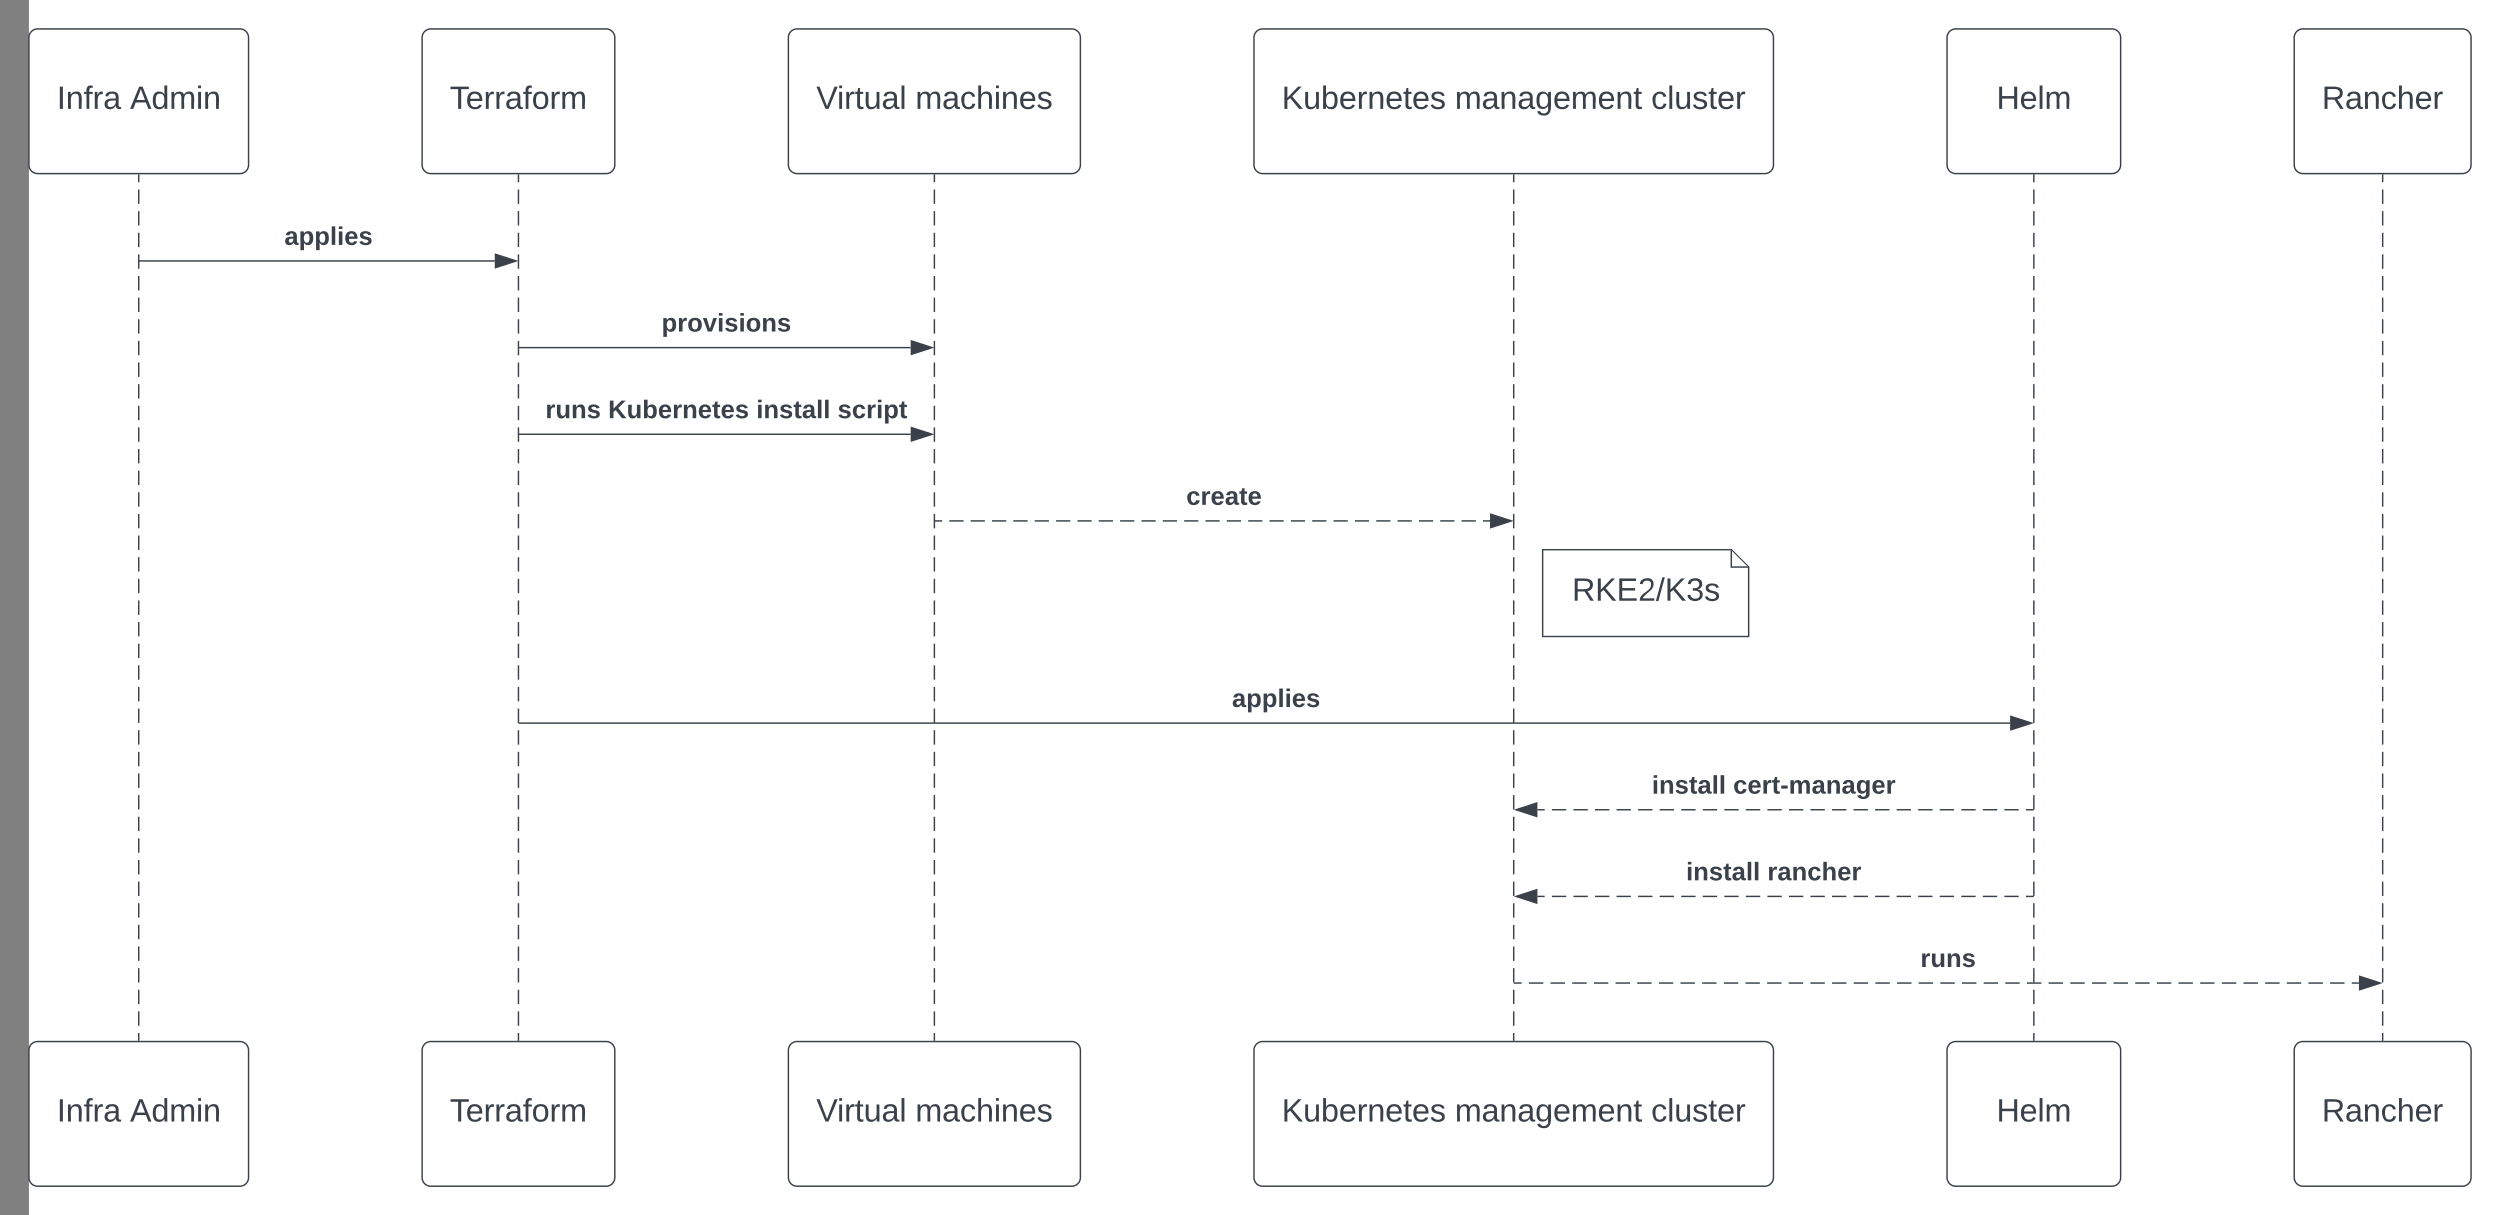 <svg xmlns="http://www.w3.org/2000/svg" xmlns:xlink="http://www.w3.org/1999/xlink" xmlns:lucid="lucid" width="1728.21" height="840"><rect width="100%" height="100%" fill="#808080" stroke="none"/><g transform="translate(1020 760)" lucid:page-tab-id="~L~eS_iITtak"><path d="M-1000-1000h2000V500h-2000z" fill="#fff"/><path d="M-374.07-639v4.98m0 5v9.95m0 5v9.95m0 5v9.95m0 5v9.95m0 5v9.95m0 5v9.95m0 5v9.95m0 5v9.95m0 5v9.95m0 5v9.95m0 5v9.95m0 5v9.95m0 5v9.95m0 5v9.95m0 5v9.95m0 5v9.95m0 5v9.95m0 5v9.95m0 5v9.95m0 5v9.95m0 5v9.95m0 5v9.95m0 5v9.95m0 5v9.95m0 5v9.95m0 5v9.95m0 5v9.95m0 5v9.95m0 5v9.95m0 5v9.95m0 5v9.95m0 5v9.95m0 5v9.95m0 5v9.95m0 5v9.95m0 5v9.95m0 5v9.95m0 5v9.95m0 5v9.95m0 5V-41" stroke="#3a414a" fill="none"/><path d="M-373.57-639h-1v-.5h1zM-373.57-40.5h-1v-.5h1z" stroke="#3a414a" stroke-width=".05" fill="#3a414a"/><path d="M-924.1-639v4.98m0 5v9.95m0 5v9.95m0 5v9.95m0 5v9.95m0 5v9.95m0 5v9.95m0 5v9.95m0 5v9.95m0 5v9.95m0 5v9.95m0 5v9.95m0 5v9.95m0 5v9.95m0 5v9.95m0 5v9.95m0 5v9.95m0 5v9.95m0 5v9.95m0 5v9.95m0 5v9.95m0 5v9.95m0 5v9.95m0 5v9.95m0 5v9.95m0 5v9.95m0 5v9.95m0 5v9.95m0 5v9.95m0 5v9.95m0 5v9.95m0 5v9.95m0 5v9.95m0 5v9.95m0 5v9.95m0 5v9.95m0 5v9.95m0 5v9.95m0 5v9.95m0 5v9.95m0 5V-41" stroke="#3a414a" fill="none"/><path d="M-923.6-639h-1v-.5h1zM-923.6-40.5h-1v-.5h1z" stroke="#3a414a" stroke-width=".05" fill="#3a414a"/><path d="M385.96-639v4.98m0 5v9.95m0 5v9.95m0 5v9.95m0 5v9.95m0 5v9.95m0 5v9.95m0 5v9.95m0 5v9.95m0 5v9.95m0 5v9.95m0 5v9.95m0 5v9.95m0 5v9.95m0 5v9.95m0 5v9.95m0 5v9.95m0 5v9.95m0 5v9.95m0 5v9.95m0 5v9.95m0 5v9.95m0 5v9.95m0 5v9.95m0 5v9.95m0 5v9.95m0 5v9.95m0 5v9.95m0 5v9.95m0 5v9.95m0 5v9.95m0 5v9.95m0 5v9.95m0 5v9.95m0 5v9.95m0 5v9.95m0 5v9.95m0 5v9.95m0 5v9.95m0 5v9.95m0 5V-41" stroke="#3a414a" fill="none"/><path d="M386.46-639h-1v-.5h1zM386.46-40.5h-1v-.5h1z" stroke="#3a414a" stroke-width=".05" fill="#3a414a"/><path d="M-661.6-639v4.98m0 5v9.95m0 5v9.95m0 5v9.95m0 5v9.95m0 5v9.95m0 5v9.95m0 5v9.95m0 5v9.95m0 5v9.95m0 5v9.95m0 5v9.95m0 5v9.95m0 5v9.95m0 5v9.95m0 5v9.95m0 5v9.95m0 5v9.95m0 5v9.95m0 5v9.95m0 5v9.95m0 5v9.95m0 5v9.95m0 5v9.95m0 5v9.95m0 5v9.95m0 5v9.95m0 5v9.95m0 5v9.95m0 5v9.95m0 5v9.95m0 5v9.95m0 5v9.95m0 5v9.95m0 5v9.95m0 5v9.95m0 5v9.95m0 5v9.95m0 5v9.95m0 5v9.95m0 5V-41" stroke="#3a414a" fill="none"/><path d="M-661.1-639h-1v-.5h1zM-661.1-40.5h-1v-.5h1z" stroke="#3a414a" stroke-width=".05" fill="#3a414a"/><path d="M-1000-734a6 6 0 0 1 6-6h139.82a6 6 0 0 1 6 6v88a6 6 0 0 1-6 6H-994a6 6 0 0 1-6-6z" stroke="#3a414a" fill="#fff"/><use xlink:href="#a" transform="matrix(1,0,0,1,-1000,-740) translate(19.307 55.278)"/><use xlink:href="#b" transform="matrix(1,0,0,1,-1000,-740) translate(69.863 55.278)"/><path d="M26.4-639v4.98m0 5v9.95m0 5v9.95m0 5v9.95m0 5v9.95m0 5v9.95m0 5v9.95m0 5v9.95m0 5v9.95m0 5v9.95m0 5v9.95m0 5v9.95m0 5v9.95m0 5v9.95m0 5v9.95m0 5v9.95m0 5v9.95m0 5v9.95m0 5v9.95m0 5v9.95m0 5v9.95m0 5v9.95m0 5v9.95m0 5v9.95m0 5v9.95m0 5v9.95m0 5v9.95m0 5v9.95m0 5v9.95m0 5v9.95m0 5v9.95m0 5v9.95m0 5v9.95m0 5v9.95m0 5v9.95m0 5v9.95m0 5v9.95m0 5v9.95m0 5v9.95m0 5v9.95m0 5V-41" stroke="#3a414a" fill="none"/><path d="M26.9-639h-1v-.5h1zM26.9-40.5h-1v-.5h1z" stroke="#3a414a" stroke-width=".05" fill="#3a414a"/><path d="M627.1-639v4.98m0 5v9.95m0 5v9.95m0 5v9.95m0 5v9.95m0 5v9.95m0 5v9.95m0 5v9.95m0 5v9.95m0 5v9.95m0 5v9.95m0 5v9.95m0 5v9.95m0 5v9.95m0 5v9.95m0 5v9.95m0 5v9.95m0 5v9.95m0 5v9.95m0 5v9.95m0 5v9.95m0 5v9.95m0 5v9.95m0 5v9.95m0 5v9.95m0 5v9.95m0 5v9.95m0 5v9.95m0 5v9.95m0 5v9.95m0 5v9.95m0 5v9.95m0 5v9.95m0 5v9.95m0 5v9.95m0 5v9.95m0 5v9.95m0 5v9.95m0 5v9.95m0 5v9.95m0 5V-41" stroke="#3a414a" fill="none"/><path d="M627.6-639h-1v-.5h1zM627.6-40.5h-1v-.5h1z" stroke="#3a414a" stroke-width=".05" fill="#3a414a"/><path d="M-1000-34a6 6 0 0 1 6-6h139.82a6 6 0 0 1 6 6v88a6 6 0 0 1-6 6H-994a6 6 0 0 1-6-6z" stroke="#3a414a" fill="#fff"/><use xlink:href="#a" transform="matrix(1,0,0,1,-1000,-40) translate(19.307 55.278)"/><use xlink:href="#b" transform="matrix(1,0,0,1,-1000,-40) translate(69.863 55.278)"/><path d="M-728.18-734a6 6 0 0 1 6-6H-601a6 6 0 0 1 6 6v88a6 6 0 0 1-6 6H-722.2a6 6 0 0 1-6-6z" stroke="#3a414a" fill="#fff"/><use xlink:href="#c" transform="matrix(1,0,0,1,-728.185,-740) translate(19.128 55.278)"/><path d="M-728.18-34a6 6 0 0 1 6-6H-601a6 6 0 0 1 6 6v88a6 6 0 0 1-6 6H-722.2a6 6 0 0 1-6-6z" stroke="#3a414a" fill="#fff"/><use xlink:href="#c" transform="matrix(1,0,0,1,-728.185,-40) translate(19.128 55.278)"/><path d="M-475-734a6 6 0 0 1 6-6h189.86a6 6 0 0 1 6 6v88a6 6 0 0 1-6 6H-469a6 6 0 0 1-6-6z" stroke="#3a414a" fill="#fff"/><use xlink:href="#d" transform="matrix(1,0,0,1,-475.012,-740) translate(19.277 55.278)"/><use xlink:href="#e" transform="matrix(1,0,0,1,-475.012,-740) translate(87.795 55.278)"/><path d="M-475-34a6 6 0 0 1 6-6h189.86a6 6 0 0 1 6 6v88a6 6 0 0 1-6 6H-469a6 6 0 0 1-6-6z" stroke="#3a414a" fill="#fff"/><use xlink:href="#d" transform="matrix(1,0,0,1,-475.012,-40) translate(19.277 55.278)"/><use xlink:href="#e" transform="matrix(1,0,0,1,-475.012,-40) translate(87.795 55.278)"/><path d="M-153.14-734a6 6 0 0 1 6-6h347.1a6 6 0 0 1 6 6v88a6 6 0 0 1-6 6h-347.1a6 6 0 0 1-6-6z" stroke="#3a414a" fill="#fff"/><use xlink:href="#f" transform="matrix(1,0,0,1,-153.136,-740) translate(19.165 55.278)"/><use xlink:href="#g" transform="matrix(1,0,0,1,-153.136,-740) translate(138.857 55.278)"/><use xlink:href="#h" transform="matrix(1,0,0,1,-153.136,-740) translate(274.536 55.278)"/><path d="M-153.14-34a6 6 0 0 1 6-6h347.1a6 6 0 0 1 6 6v88a6 6 0 0 1-6 6h-347.1a6 6 0 0 1-6-6z" stroke="#3a414a" fill="#fff"/><use xlink:href="#f" transform="matrix(1,0,0,1,-153.136,-40) translate(19.165 55.278)"/><use xlink:href="#g" transform="matrix(1,0,0,1,-153.136,-40) translate(138.857 55.278)"/><use xlink:href="#h" transform="matrix(1,0,0,1,-153.136,-40) translate(274.536 55.278)"/><path d="M325.96-734a6 6 0 0 1 6-6h108a6 6 0 0 1 6 6v88a6 6 0 0 1-6 6h-108a6 6 0 0 1-6-6z" stroke="#3a414a" fill="#fff"/><use xlink:href="#i" transform="matrix(1,0,0,1,325.963,-740) translate(34.172 55.278)"/><path d="M325.96-34a6 6 0 0 1 6-6h108a6 6 0 0 1 6 6v88a6 6 0 0 1-6 6h-108a6 6 0 0 1-6-6z" stroke="#3a414a" fill="#fff"/><use xlink:href="#i" transform="matrix(1,0,0,1,325.963,-40) translate(34.172 55.278)"/><path d="M565.96-734a6 6 0 0 1 6-6H682.2a6 6 0 0 1 6 6v88a6 6 0 0 1-6 6H571.97a6 6 0 0 1-6-6z" stroke="#3a414a" fill="#fff"/><use xlink:href="#j" transform="matrix(1,0,0,1,565.963,-740) translate(19.091 55.278)"/><path d="M565.96-34a6 6 0 0 1 6-6H682.2a6 6 0 0 1 6 6v88a6 6 0 0 1-6 6H571.97a6 6 0 0 1-6-6z" stroke="#3a414a" fill="#fff"/><use xlink:href="#j" transform="matrix(1,0,0,1,565.963,-40) translate(19.091 55.278)"/><path d="M-923.6-579.6h245.62M-923.58-579.6h-.5" stroke="#3a414a" fill="none"/><path d="M-663.22-579.6l-14.26 4.63v-9.26z" stroke="#3a414a" fill="#3a414a"/><use xlink:href="#k" transform="matrix(1,0,0,1,-823.403,-604.926) translate(0 14.217)"/><path d="M-661.1-519.7h270.64M-661.1-519.7h-.5" stroke="#3a414a" fill="none"/><path d="M-375.7-519.7l-14.26 4.63v-9.26z" stroke="#3a414a" fill="#3a414a"/><use xlink:href="#l" transform="matrix(1,0,0,1,-562.661,-545.026) translate(0 14.217)"/><path d="M-661.1-459.8h270.64M-661.1-459.8h-.5" stroke="#3a414a" fill="none"/><path d="M-375.7-459.8l-14.26 4.63v-9.26z" stroke="#3a414a" fill="#3a414a"/><use xlink:href="#m" transform="matrix(1,0,0,1,-642.955,-485.126) translate(0 14.217)"/><use xlink:href="#n" transform="matrix(1,0,0,1,-642.955,-485.126) translate(43.343 14.217)"/><use xlink:href="#o" transform="matrix(1,0,0,1,-642.955,-485.126) translate(145.778 14.217)"/><use xlink:href="#p" transform="matrix(1,0,0,1,-642.955,-485.126) translate(201.957 14.217)"/><path d="M-373.57-399.9h4.9m4.93 0h9.84m4.92 0h9.83m4.92 0h9.84m4.92 0h9.84m4.92 0h9.83m4.93 0h9.84m4.92 0h9.82m4.92 0h9.84m4.9 0h9.85m4.92 0h9.83m4.92 0h9.84m4.92 0h9.83m4.9 0h9.85m4.9 0h9.85m4.92 0h9.83m4.92 0h9.84m4.93 0h9.83m4.92 0h9.84m4.9 0h9.85m4.92 0h9.82m4.92 0h9.84m4.92 0h9.83m4.92 0h9.84m4.9 0h9.84m4.92 0H.2m4.9 0h4.93M-373.56-399.9h-.5" stroke="#3a414a" fill="none"/><path d="M24.8-399.9l-14.27 4.63v-9.27z" stroke="#3a414a" fill="#3a414a"/><use xlink:href="#q" transform="matrix(1,0,0,1,-199.97,-425.226) translate(0 14.217)"/><path d="M46.4-380h130.42l12 12v48H46.42z" stroke="#3a414a" fill="#fff"/><path d="M176.82-379.52V-368h11.53" stroke="#3a414a" fill="#fff"/><use xlink:href="#r" transform="matrix(1,0,0,1,51.414,-375) translate(15.296 30.278)"/><path d="M-661.1-260.13H369.58M-661.1-260.13h-.5" stroke="#3a414a" fill="none"/><path d="M384.35-260.13l-14.27 4.63v-9.27z" stroke="#3a414a" fill="#3a414a"/><use xlink:href="#k" transform="matrix(1,0,0,1,-168.375,-285.459) translate(0 14.217)"/><path d="M385.46-200.23h-4.96m-4.97 0h-9.93m-4.97 0h-9.93m-4.97 0h-9.93m-4.97 0h-9.93m-4.96 0H306m-4.96 0h-9.93m-4.96 0h-9.93m-4.96 0h-9.93m-4.96 0h-9.93m-4.96 0h-9.93m-4.95 0h-9.94m-4.95 0h-9.94m-4.95 0h-9.93m-4.97 0h-9.93m-4.97 0h-9.93m-4.97 0h-9.93m-4.97 0h-9.93m-4.96 0h-9.94m-4.96 0h-9.94m-4.96 0h-9.93m-4.97 0h-9.93m-4.97 0h-9.93m-4.97 0H42.8M385.45-200.23h.5" stroke="#3a414a" fill="none"/><path d="M28.03-200.23l14.27-4.64v9.27z" stroke="#3a414a" fill="#3a414a"/><g><use xlink:href="#s" transform="matrix(1,0,0,1,121.92,-225.559) translate(0 14.217)"/><use xlink:href="#t" transform="matrix(1,0,0,1,121.92,-225.559) translate(56.179 14.217)"/></g><path d="M385.46-140.33h-4.96m-4.97 0h-9.93m-4.97 0h-9.93m-4.97 0h-9.93m-4.97 0h-9.93m-4.96 0H306m-4.96 0h-9.93m-4.96 0h-9.93m-4.96 0h-9.93m-4.96 0h-9.93m-4.96 0h-9.93m-4.95 0h-9.94m-4.95 0h-9.94m-4.95 0h-9.93m-4.97 0h-9.93m-4.97 0h-9.93m-4.97 0h-9.93m-4.97 0h-9.93m-4.96 0h-9.94m-4.96 0h-9.94m-4.96 0h-9.93m-4.97 0h-9.93m-4.97 0h-9.93m-4.97 0H42.8M385.45-140.33h.5" stroke="#3a414a" fill="none"/><path d="M28.03-140.33l14.27-4.64v9.27z" stroke="#3a414a" fill="#3a414a"/><g><use xlink:href="#s" transform="matrix(1,0,0,1,145.567,-165.659) translate(0 14.217)"/><use xlink:href="#u" transform="matrix(1,0,0,1,145.567,-165.659) translate(56.179 14.217)"/></g><path d="M26.9-80.43h5m5 0h9.97m5 0h9.97m5 0h9.97m5 0h9.98m5 0h9.97m5 0h9.97m5 0h9.97m4.98 0h9.97m5 0h9.97m5 0h9.97m4.98 0h9.98m5 0h9.97m5 0h9.97m5 0h9.97m5 0h9.97m5 0h9.97m5 0h9.98m5 0h9.96m5 0h9.97m5 0h9.98m5 0h9.97m5 0h9.97m5 0h9.97m4.98 0h9.98m5 0h9.97m5 0h9.97m5 0h9.96m5 0h9.97m5 0H466m5 0h9.97m5 0h9.97m5 0h9.97m5 0h9.98m5 0h9.97m5 0h9.97m5 0h9.96m5 0h9.97m5 0h9.97m5 0h4.98M26.93-80.43h-.52" stroke="#3a414a" fill="none"/><path d="M625.47-80.43L611.2-75.8v-9.27z" stroke="#3a414a" fill="#3a414a"/><g><use xlink:href="#v" transform="matrix(1,0,0,1,307.547,-105.759) translate(0 14.217)"/></g><defs><path fill="#3a414a" d="M33 0v-248h34V0H33" id="w"/><path fill="#3a414a" d="M117-194c89-4 53 116 60 194h-32v-121c0-31-8-49-39-48C34-167 62-67 57 0H25l-1-190h30c1 10-1 24 2 32 11-22 29-35 61-36" id="x"/><path fill="#3a414a" d="M101-234c-31-9-42 10-38 44h38v23H63V0H32v-167H5v-23h27c-7-52 17-82 69-68v24" id="y"/><path fill="#3a414a" d="M114-163C36-179 61-72 57 0H25l-1-190h30c1 12-1 29 2 39 6-27 23-49 58-41v29" id="z"/><path fill="#3a414a" d="M141-36C126-15 110 5 73 4 37 3 15-17 15-53c-1-64 63-63 125-63 3-35-9-54-41-54-24 1-41 7-42 31l-33-3c5-37 33-52 76-52 45 0 72 20 72 64v82c-1 20 7 32 28 27v20c-31 9-61-2-59-35zM48-53c0 20 12 33 32 33 41-3 63-29 60-74-43 2-92-5-92 41" id="A"/><g id="a"><use transform="matrix(0.062,0,0,0.062,0,0)" xlink:href="#w"/><use transform="matrix(0.062,0,0,0.062,6.173,0)" xlink:href="#x"/><use transform="matrix(0.062,0,0,0.062,18.519,0)" xlink:href="#y"/><use transform="matrix(0.062,0,0,0.062,24.691,0)" xlink:href="#z"/><use transform="matrix(0.062,0,0,0.062,32.037,0)" xlink:href="#A"/></g><path fill="#3a414a" d="M205 0l-28-72H64L36 0H1l101-248h38L239 0h-34zm-38-99l-47-123c-12 45-31 82-46 123h93" id="B"/><path fill="#3a414a" d="M85-194c31 0 48 13 60 33l-1-100h32l1 261h-30c-2-10 0-23-3-31C134-8 116 4 85 4 32 4 16-35 15-94c0-66 23-100 70-100zm9 24c-40 0-46 34-46 75 0 40 6 74 45 74 42 0 51-32 51-76 0-42-9-74-50-73" id="C"/><path fill="#3a414a" d="M210-169c-67 3-38 105-44 169h-31v-121c0-29-5-50-35-48C34-165 62-65 56 0H25l-1-190h30c1 10-1 24 2 32 10-44 99-50 107 0 11-21 27-35 58-36 85-2 47 119 55 194h-31v-121c0-29-5-49-35-48" id="D"/><path fill="#3a414a" d="M24-231v-30h32v30H24zM24 0v-190h32V0H24" id="E"/><g id="b"><use transform="matrix(0.062,0,0,0.062,0,0)" xlink:href="#B"/><use transform="matrix(0.062,0,0,0.062,14.815,0)" xlink:href="#C"/><use transform="matrix(0.062,0,0,0.062,27.16,0)" xlink:href="#D"/><use transform="matrix(0.062,0,0,0.062,45.617,0)" xlink:href="#E"/><use transform="matrix(0.062,0,0,0.062,50.494,0)" xlink:href="#x"/></g><path fill="#3a414a" d="M127-220V0H93v-220H8v-28h204v28h-85" id="F"/><path fill="#3a414a" d="M100-194c63 0 86 42 84 106H49c0 40 14 67 53 68 26 1 43-12 49-29l28 8c-11 28-37 45-77 45C44 4 14-33 15-96c1-61 26-98 85-98zm52 81c6-60-76-77-97-28-3 7-6 17-6 28h103" id="G"/><path fill="#3a414a" d="M100-194c62-1 85 37 85 99 1 63-27 99-86 99S16-35 15-95c0-66 28-99 85-99zM99-20c44 1 53-31 53-75 0-43-8-75-51-75s-53 32-53 75 10 74 51 75" id="H"/><g id="c"><use transform="matrix(0.062,0,0,0.062,0,0)" xlink:href="#F"/><use transform="matrix(0.062,0,0,0.062,11.049,0)" xlink:href="#G"/><use transform="matrix(0.062,0,0,0.062,23.395,0)" xlink:href="#z"/><use transform="matrix(0.062,0,0,0.062,30.741,0)" xlink:href="#z"/><use transform="matrix(0.062,0,0,0.062,38.086,0)" xlink:href="#A"/><use transform="matrix(0.062,0,0,0.062,50.432,0)" xlink:href="#y"/><use transform="matrix(0.062,0,0,0.062,56.605,0)" xlink:href="#H"/><use transform="matrix(0.062,0,0,0.062,68.951,0)" xlink:href="#z"/><use transform="matrix(0.062,0,0,0.062,76.296,0)" xlink:href="#D"/></g><path fill="#3a414a" d="M137 0h-34L2-248h35l83 218 83-218h36" id="I"/><path fill="#3a414a" d="M59-47c-2 24 18 29 38 22v24C64 9 27 4 27-40v-127H5v-23h24l9-43h21v43h35v23H59v120" id="J"/><path fill="#3a414a" d="M84 4C-5 8 30-112 23-190h32v120c0 31 7 50 39 49 72-2 45-101 50-169h31l1 190h-30c-1-10 1-25-2-33-11 22-28 36-60 37" id="K"/><path fill="#3a414a" d="M24 0v-261h32V0H24" id="L"/><g id="d"><use transform="matrix(0.062,0,0,0.062,0,0)" xlink:href="#I"/><use transform="matrix(0.062,0,0,0.062,14.383,0)" xlink:href="#E"/><use transform="matrix(0.062,0,0,0.062,19.259,0)" xlink:href="#z"/><use transform="matrix(0.062,0,0,0.062,26.605,0)" xlink:href="#J"/><use transform="matrix(0.062,0,0,0.062,32.778,0)" xlink:href="#K"/><use transform="matrix(0.062,0,0,0.062,45.123,0)" xlink:href="#A"/><use transform="matrix(0.062,0,0,0.062,57.469,0)" xlink:href="#L"/></g><path fill="#3a414a" d="M96-169c-40 0-48 33-48 73s9 75 48 75c24 0 41-14 43-38l32 2c-6 37-31 61-74 61-59 0-76-41-82-99-10-93 101-131 147-64 4 7 5 14 7 22l-32 3c-4-21-16-35-41-35" id="M"/><path fill="#3a414a" d="M106-169C34-169 62-67 57 0H25v-261h32l-1 103c12-21 28-36 61-36 89 0 53 116 60 194h-32v-121c2-32-8-49-39-48" id="N"/><path fill="#3a414a" d="M135-143c-3-34-86-38-87 0 15 53 115 12 119 90S17 21 10-45l28-5c4 36 97 45 98 0-10-56-113-15-118-90-4-57 82-63 122-42 12 7 21 19 24 35" id="O"/><g id="e"><use transform="matrix(0.062,0,0,0.062,0,0)" xlink:href="#D"/><use transform="matrix(0.062,0,0,0.062,18.457,0)" xlink:href="#A"/><use transform="matrix(0.062,0,0,0.062,30.802,0)" xlink:href="#M"/><use transform="matrix(0.062,0,0,0.062,41.914,0)" xlink:href="#N"/><use transform="matrix(0.062,0,0,0.062,54.259,0)" xlink:href="#E"/><use transform="matrix(0.062,0,0,0.062,59.136,0)" xlink:href="#x"/><use transform="matrix(0.062,0,0,0.062,71.481,0)" xlink:href="#G"/><use transform="matrix(0.062,0,0,0.062,83.827,0)" xlink:href="#O"/></g><path fill="#3a414a" d="M194 0L95-120 63-95V0H30v-248h33v124l119-124h40L117-140 236 0h-42" id="P"/><path fill="#3a414a" d="M115-194c53 0 69 39 70 98 0 66-23 100-70 100C84 3 66-7 56-30L54 0H23l1-261h32v101c10-23 28-34 59-34zm-8 174c40 0 45-34 45-75 0-40-5-75-45-74-42 0-51 32-51 76 0 43 10 73 51 73" id="Q"/><g id="f"><use transform="matrix(0.062,0,0,0.062,0,0)" xlink:href="#P"/><use transform="matrix(0.062,0,0,0.062,14.815,0)" xlink:href="#K"/><use transform="matrix(0.062,0,0,0.062,27.16,0)" xlink:href="#Q"/><use transform="matrix(0.062,0,0,0.062,39.506,0)" xlink:href="#G"/><use transform="matrix(0.062,0,0,0.062,51.852,0)" xlink:href="#z"/><use transform="matrix(0.062,0,0,0.062,59.198,0)" xlink:href="#x"/><use transform="matrix(0.062,0,0,0.062,71.543,0)" xlink:href="#G"/><use transform="matrix(0.062,0,0,0.062,83.889,0)" xlink:href="#J"/><use transform="matrix(0.062,0,0,0.062,90.062,0)" xlink:href="#G"/><use transform="matrix(0.062,0,0,0.062,102.407,0)" xlink:href="#O"/></g><path fill="#3a414a" d="M177-190C167-65 218 103 67 71c-23-6-38-20-44-43l32-5c15 47 100 32 89-28v-30C133-14 115 1 83 1 29 1 15-40 15-95c0-56 16-97 71-98 29-1 48 16 59 35 1-10 0-23 2-32h30zM94-22c36 0 50-32 50-73 0-42-14-75-50-75-39 0-46 34-46 75s6 73 46 73" id="R"/><g id="g"><use transform="matrix(0.062,0,0,0.062,0,0)" xlink:href="#D"/><use transform="matrix(0.062,0,0,0.062,18.457,0)" xlink:href="#A"/><use transform="matrix(0.062,0,0,0.062,30.802,0)" xlink:href="#x"/><use transform="matrix(0.062,0,0,0.062,43.148,0)" xlink:href="#A"/><use transform="matrix(0.062,0,0,0.062,55.494,0)" xlink:href="#R"/><use transform="matrix(0.062,0,0,0.062,67.84,0)" xlink:href="#G"/><use transform="matrix(0.062,0,0,0.062,80.185,0)" xlink:href="#D"/><use transform="matrix(0.062,0,0,0.062,98.642,0)" xlink:href="#G"/><use transform="matrix(0.062,0,0,0.062,110.988,0)" xlink:href="#x"/><use transform="matrix(0.062,0,0,0.062,123.333,0)" xlink:href="#J"/></g><g id="h"><use transform="matrix(0.062,0,0,0.062,0,0)" xlink:href="#M"/><use transform="matrix(0.062,0,0,0.062,11.111,0)" xlink:href="#L"/><use transform="matrix(0.062,0,0,0.062,15.988,0)" xlink:href="#K"/><use transform="matrix(0.062,0,0,0.062,28.333,0)" xlink:href="#O"/><use transform="matrix(0.062,0,0,0.062,39.444,0)" xlink:href="#J"/><use transform="matrix(0.062,0,0,0.062,45.617,0)" xlink:href="#G"/><use transform="matrix(0.062,0,0,0.062,57.963,0)" xlink:href="#z"/></g><path fill="#3a414a" d="M197 0v-115H63V0H30v-248h33v105h134v-105h34V0h-34" id="S"/><g id="i"><use transform="matrix(0.062,0,0,0.062,0,0)" xlink:href="#S"/><use transform="matrix(0.062,0,0,0.062,15.988,0)" xlink:href="#G"/><use transform="matrix(0.062,0,0,0.062,28.333,0)" xlink:href="#L"/><use transform="matrix(0.062,0,0,0.062,33.21,0)" xlink:href="#D"/></g><path fill="#3a414a" d="M233-177c-1 41-23 64-60 70L243 0h-38l-65-103H63V0H30v-248c88 3 205-21 203 71zM63-129c60-2 137 13 137-47 0-61-80-42-137-45v92" id="T"/><g id="j"><use transform="matrix(0.062,0,0,0.062,0,0)" xlink:href="#T"/><use transform="matrix(0.062,0,0,0.062,15.988,0)" xlink:href="#A"/><use transform="matrix(0.062,0,0,0.062,28.333,0)" xlink:href="#x"/><use transform="matrix(0.062,0,0,0.062,40.679,0)" xlink:href="#M"/><use transform="matrix(0.062,0,0,0.062,51.79,0)" xlink:href="#N"/><use transform="matrix(0.062,0,0,0.062,64.136,0)" xlink:href="#G"/><use transform="matrix(0.062,0,0,0.062,76.481,0)" xlink:href="#z"/></g><path fill="#3a414a" d="M133-34C117-15 103 5 69 4 32 3 11-16 11-54c-1-60 55-63 116-61 1-26-3-47-28-47-18 1-26 9-28 27l-52-2c7-38 36-58 82-57s74 22 75 68l1 82c-1 14 12 18 25 15v27c-30 8-71 5-69-32zm-48 3c29 0 43-24 42-57-32 0-66-3-65 30 0 17 8 27 23 27" id="U"/><path fill="#3a414a" d="M135-194c53 0 70 44 70 98 0 56-19 98-73 100-31 1-45-17-59-34 3 33 2 69 2 105H25l-1-265h48c2 10 0 23 3 31 11-24 29-35 60-35zM114-30c33 0 39-31 40-66 0-38-9-64-40-64-56 0-55 130 0 130" id="V"/><path fill="#3a414a" d="M25 0v-261h50V0H25" id="W"/><path fill="#3a414a" d="M25-224v-37h50v37H25zM25 0v-190h50V0H25" id="X"/><path fill="#3a414a" d="M185-48c-13 30-37 53-82 52C43 2 14-33 14-96s30-98 90-98c62 0 83 45 84 108H66c0 31 8 55 39 56 18 0 30-7 34-22zm-45-69c5-46-57-63-70-21-2 6-4 13-4 21h74" id="Y"/><path fill="#3a414a" d="M137-138c1-29-70-34-71-4 15 46 118 7 119 86 1 83-164 76-172 9l43-7c4 19 20 25 44 25 33 8 57-30 24-41C81-84 22-81 20-136c-2-80 154-74 161-7" id="Z"/><g id="k"><use transform="matrix(0.049,0,0,0.049,0,0)" xlink:href="#U"/><use transform="matrix(0.049,0,0,0.049,9.873,0)" xlink:href="#V"/><use transform="matrix(0.049,0,0,0.049,20.684,0)" xlink:href="#V"/><use transform="matrix(0.049,0,0,0.049,31.496,0)" xlink:href="#W"/><use transform="matrix(0.049,0,0,0.049,36.432,0)" xlink:href="#X"/><use transform="matrix(0.049,0,0,0.049,41.369,0)" xlink:href="#Y"/><use transform="matrix(0.049,0,0,0.049,51.242,0)" xlink:href="#Z"/></g><path fill="#3a414a" d="M135-150c-39-12-60 13-60 57V0H25l-1-190h47c2 13-1 29 3 40 6-28 27-53 61-41v41" id="aa"/><path fill="#3a414a" d="M110-194c64 0 96 36 96 99 0 64-35 99-97 99-61 0-95-36-95-99 0-62 34-99 96-99zm-1 164c35 0 45-28 45-65 0-40-10-65-43-65-34 0-45 26-45 65 0 36 10 65 43 65" id="ab"/><path fill="#3a414a" d="M128 0H69L1-190h53L99-40l48-150h52" id="ac"/><path fill="#3a414a" d="M135-194c87-1 58 113 63 194h-50c-7-57 23-157-34-157-59 0-34 97-39 157H25l-1-190h47c2 12-1 28 3 38 12-26 28-41 61-42" id="ad"/><g id="l"><use transform="matrix(0.049,0,0,0.049,0,0)" xlink:href="#V"/><use transform="matrix(0.049,0,0,0.049,10.811,0)" xlink:href="#aa"/><use transform="matrix(0.049,0,0,0.049,17.722,0)" xlink:href="#ab"/><use transform="matrix(0.049,0,0,0.049,28.534,0)" xlink:href="#ac"/><use transform="matrix(0.049,0,0,0.049,38.407,0)" xlink:href="#X"/><use transform="matrix(0.049,0,0,0.049,43.343,0)" xlink:href="#Z"/><use transform="matrix(0.049,0,0,0.049,53.217,0)" xlink:href="#X"/><use transform="matrix(0.049,0,0,0.049,58.153,0)" xlink:href="#ab"/><use transform="matrix(0.049,0,0,0.049,68.964,0)" xlink:href="#ad"/><use transform="matrix(0.049,0,0,0.049,79.776,0)" xlink:href="#Z"/></g><path fill="#3a414a" d="M85 4C-2 5 27-109 22-190h50c7 57-23 150 33 157 60-5 35-97 40-157h50l1 190h-47c-2-12 1-28-3-38-12 25-28 42-61 42" id="ae"/><g id="m"><use transform="matrix(0.049,0,0,0.049,0,0)" xlink:href="#aa"/><use transform="matrix(0.049,0,0,0.049,6.911,0)" xlink:href="#ae"/><use transform="matrix(0.049,0,0,0.049,17.722,0)" xlink:href="#ad"/><use transform="matrix(0.049,0,0,0.049,28.534,0)" xlink:href="#Z"/></g><path fill="#3a414a" d="M195 0l-88-114-31 24V0H24v-248h52v113l112-113h60L142-143 257 0h-62" id="af"/><path fill="#3a414a" d="M135-194c52 0 70 43 70 98 0 56-19 99-73 100-30 1-46-15-58-35L72 0H24l1-261h50v104c11-23 29-37 60-37zM114-30c31 0 40-27 40-66 0-37-7-63-39-63s-41 28-41 65c0 36 8 64 40 64" id="ag"/><path fill="#3a414a" d="M115-3C79 11 28 4 28-45v-112H4v-33h27l15-45h31v45h36v33H77v99c-1 23 16 31 38 25v30" id="ah"/><g id="n"><use transform="matrix(0.049,0,0,0.049,0,0)" xlink:href="#af"/><use transform="matrix(0.049,0,0,0.049,12.786,0)" xlink:href="#ae"/><use transform="matrix(0.049,0,0,0.049,23.597,0)" xlink:href="#ag"/><use transform="matrix(0.049,0,0,0.049,34.408,0)" xlink:href="#Y"/><use transform="matrix(0.049,0,0,0.049,44.281,0)" xlink:href="#aa"/><use transform="matrix(0.049,0,0,0.049,51.193,0)" xlink:href="#ad"/><use transform="matrix(0.049,0,0,0.049,62.004,0)" xlink:href="#Y"/><use transform="matrix(0.049,0,0,0.049,71.877,0)" xlink:href="#ah"/><use transform="matrix(0.049,0,0,0.049,77.752,0)" xlink:href="#Y"/><use transform="matrix(0.049,0,0,0.049,87.625,0)" xlink:href="#Z"/></g><g id="o"><use transform="matrix(0.049,0,0,0.049,0,0)" xlink:href="#X"/><use transform="matrix(0.049,0,0,0.049,4.937,0)" xlink:href="#ad"/><use transform="matrix(0.049,0,0,0.049,15.748,0)" xlink:href="#Z"/><use transform="matrix(0.049,0,0,0.049,25.621,0)" xlink:href="#ah"/><use transform="matrix(0.049,0,0,0.049,31.496,0)" xlink:href="#U"/><use transform="matrix(0.049,0,0,0.049,41.369,0)" xlink:href="#W"/><use transform="matrix(0.049,0,0,0.049,46.305,0)" xlink:href="#W"/></g><path fill="#3a414a" d="M190-63c-7 42-38 67-86 67-59 0-84-38-90-98-12-110 154-137 174-36l-49 2c-2-19-15-32-35-32-30 0-35 28-38 64-6 74 65 87 74 30" id="ai"/><g id="p"><use transform="matrix(0.049,0,0,0.049,0,0)" xlink:href="#Z"/><use transform="matrix(0.049,0,0,0.049,9.873,0)" xlink:href="#ai"/><use transform="matrix(0.049,0,0,0.049,19.746,0)" xlink:href="#aa"/><use transform="matrix(0.049,0,0,0.049,26.658,0)" xlink:href="#X"/><use transform="matrix(0.049,0,0,0.049,31.594,0)" xlink:href="#V"/><use transform="matrix(0.049,0,0,0.049,42.405,0)" xlink:href="#ah"/></g><g id="q"><use transform="matrix(0.049,0,0,0.049,0,0)" xlink:href="#ai"/><use transform="matrix(0.049,0,0,0.049,9.873,0)" xlink:href="#aa"/><use transform="matrix(0.049,0,0,0.049,16.784,0)" xlink:href="#Y"/><use transform="matrix(0.049,0,0,0.049,26.658,0)" xlink:href="#U"/><use transform="matrix(0.049,0,0,0.049,36.531,0)" xlink:href="#ah"/><use transform="matrix(0.049,0,0,0.049,42.405,0)" xlink:href="#Y"/></g><path fill="#3a414a" d="M30 0v-248h187v28H63v79h144v27H63v87h162V0H30" id="aj"/><path fill="#3a414a" d="M101-251c82-7 93 87 43 132L82-64C71-53 59-42 53-27h129V0H18c2-99 128-94 128-182 0-28-16-43-45-43s-46 15-49 41l-32-3c6-41 34-60 81-64" id="ak"/><path fill="#3a414a" d="M0 4l72-265h28L28 4H0" id="al"/><path fill="#3a414a" d="M126-127c33 6 58 20 58 59 0 88-139 92-164 29-3-8-5-16-6-25l32-3c6 27 21 44 54 44 32 0 52-15 52-46 0-38-36-46-79-43v-28c39 1 72-4 72-42 0-27-17-43-46-43-28 0-47 15-49 41l-32-3c6-42 35-63 81-64 48-1 79 21 79 65 0 36-21 52-52 59" id="am"/><g id="r"><use transform="matrix(0.062,0,0,0.062,0,0)" xlink:href="#T"/><use transform="matrix(0.062,0,0,0.062,15.988,0)" xlink:href="#P"/><use transform="matrix(0.062,0,0,0.062,30.802,0)" xlink:href="#aj"/><use transform="matrix(0.062,0,0,0.062,45.617,0)" xlink:href="#ak"/><use transform="matrix(0.062,0,0,0.062,57.963,0)" xlink:href="#al"/><use transform="matrix(0.062,0,0,0.062,64.136,0)" xlink:href="#P"/><use transform="matrix(0.062,0,0,0.062,78.951,0)" xlink:href="#am"/><use transform="matrix(0.062,0,0,0.062,91.296,0)" xlink:href="#O"/></g><g id="s"><use transform="matrix(0.049,0,0,0.049,0,0)" xlink:href="#X"/><use transform="matrix(0.049,0,0,0.049,4.937,0)" xlink:href="#ad"/><use transform="matrix(0.049,0,0,0.049,15.748,0)" xlink:href="#Z"/><use transform="matrix(0.049,0,0,0.049,25.621,0)" xlink:href="#ah"/><use transform="matrix(0.049,0,0,0.049,31.496,0)" xlink:href="#U"/><use transform="matrix(0.049,0,0,0.049,41.369,0)" xlink:href="#W"/><use transform="matrix(0.049,0,0,0.049,46.305,0)" xlink:href="#W"/></g><path fill="#3a414a" d="M14-72v-43h91v43H14" id="an"/><path fill="#3a414a" d="M220-157c-53 9-28 100-34 157h-49v-107c1-27-5-49-29-50C55-147 81-57 75 0H25l-1-190h47c2 12-1 28 3 38 10-53 101-56 108 0 13-22 24-43 59-42 82 1 51 116 57 194h-49v-107c-1-25-5-48-29-50" id="ao"/><path fill="#3a414a" d="M195-6C206 82 75 100 31 46c-4-6-6-13-8-21l49-6c3 16 16 24 34 25 40 0 42-37 40-79-11 22-30 35-61 35-53 0-70-43-70-97 0-56 18-96 73-97 30 0 46 14 59 34l2-30h47zm-90-29c32 0 41-27 41-63 0-35-9-62-40-62-32 0-39 29-40 63 0 36 9 62 39 62" id="ap"/><g id="t"><use transform="matrix(0.049,0,0,0.049,0,0)" xlink:href="#ai"/><use transform="matrix(0.049,0,0,0.049,9.873,0)" xlink:href="#Y"/><use transform="matrix(0.049,0,0,0.049,19.746,0)" xlink:href="#aa"/><use transform="matrix(0.049,0,0,0.049,26.658,0)" xlink:href="#ah"/><use transform="matrix(0.049,0,0,0.049,32.532,0)" xlink:href="#an"/><use transform="matrix(0.049,0,0,0.049,38.407,0)" xlink:href="#ao"/><use transform="matrix(0.049,0,0,0.049,54.204,0)" xlink:href="#U"/><use transform="matrix(0.049,0,0,0.049,64.077,0)" xlink:href="#ad"/><use transform="matrix(0.049,0,0,0.049,74.888,0)" xlink:href="#U"/><use transform="matrix(0.049,0,0,0.049,84.762,0)" xlink:href="#ap"/><use transform="matrix(0.049,0,0,0.049,95.573,0)" xlink:href="#Y"/><use transform="matrix(0.049,0,0,0.049,105.446,0)" xlink:href="#aa"/></g><path fill="#3a414a" d="M114-157C55-157 80-60 75 0H25v-261h50l-1 109c12-26 28-41 61-42 86-1 58 113 63 194h-50c-7-57 23-157-34-157" id="aq"/><g id="u"><use transform="matrix(0.049,0,0,0.049,0,0)" xlink:href="#aa"/><use transform="matrix(0.049,0,0,0.049,6.911,0)" xlink:href="#U"/><use transform="matrix(0.049,0,0,0.049,16.784,0)" xlink:href="#ad"/><use transform="matrix(0.049,0,0,0.049,27.596,0)" xlink:href="#ai"/><use transform="matrix(0.049,0,0,0.049,37.469,0)" xlink:href="#aq"/><use transform="matrix(0.049,0,0,0.049,48.28,0)" xlink:href="#Y"/><use transform="matrix(0.049,0,0,0.049,58.153,0)" xlink:href="#aa"/></g><g id="v"><use transform="matrix(0.049,0,0,0.049,0,0)" xlink:href="#aa"/><use transform="matrix(0.049,0,0,0.049,6.911,0)" xlink:href="#ae"/><use transform="matrix(0.049,0,0,0.049,17.722,0)" xlink:href="#ad"/><use transform="matrix(0.049,0,0,0.049,28.534,0)" xlink:href="#Z"/></g></defs></g></svg>